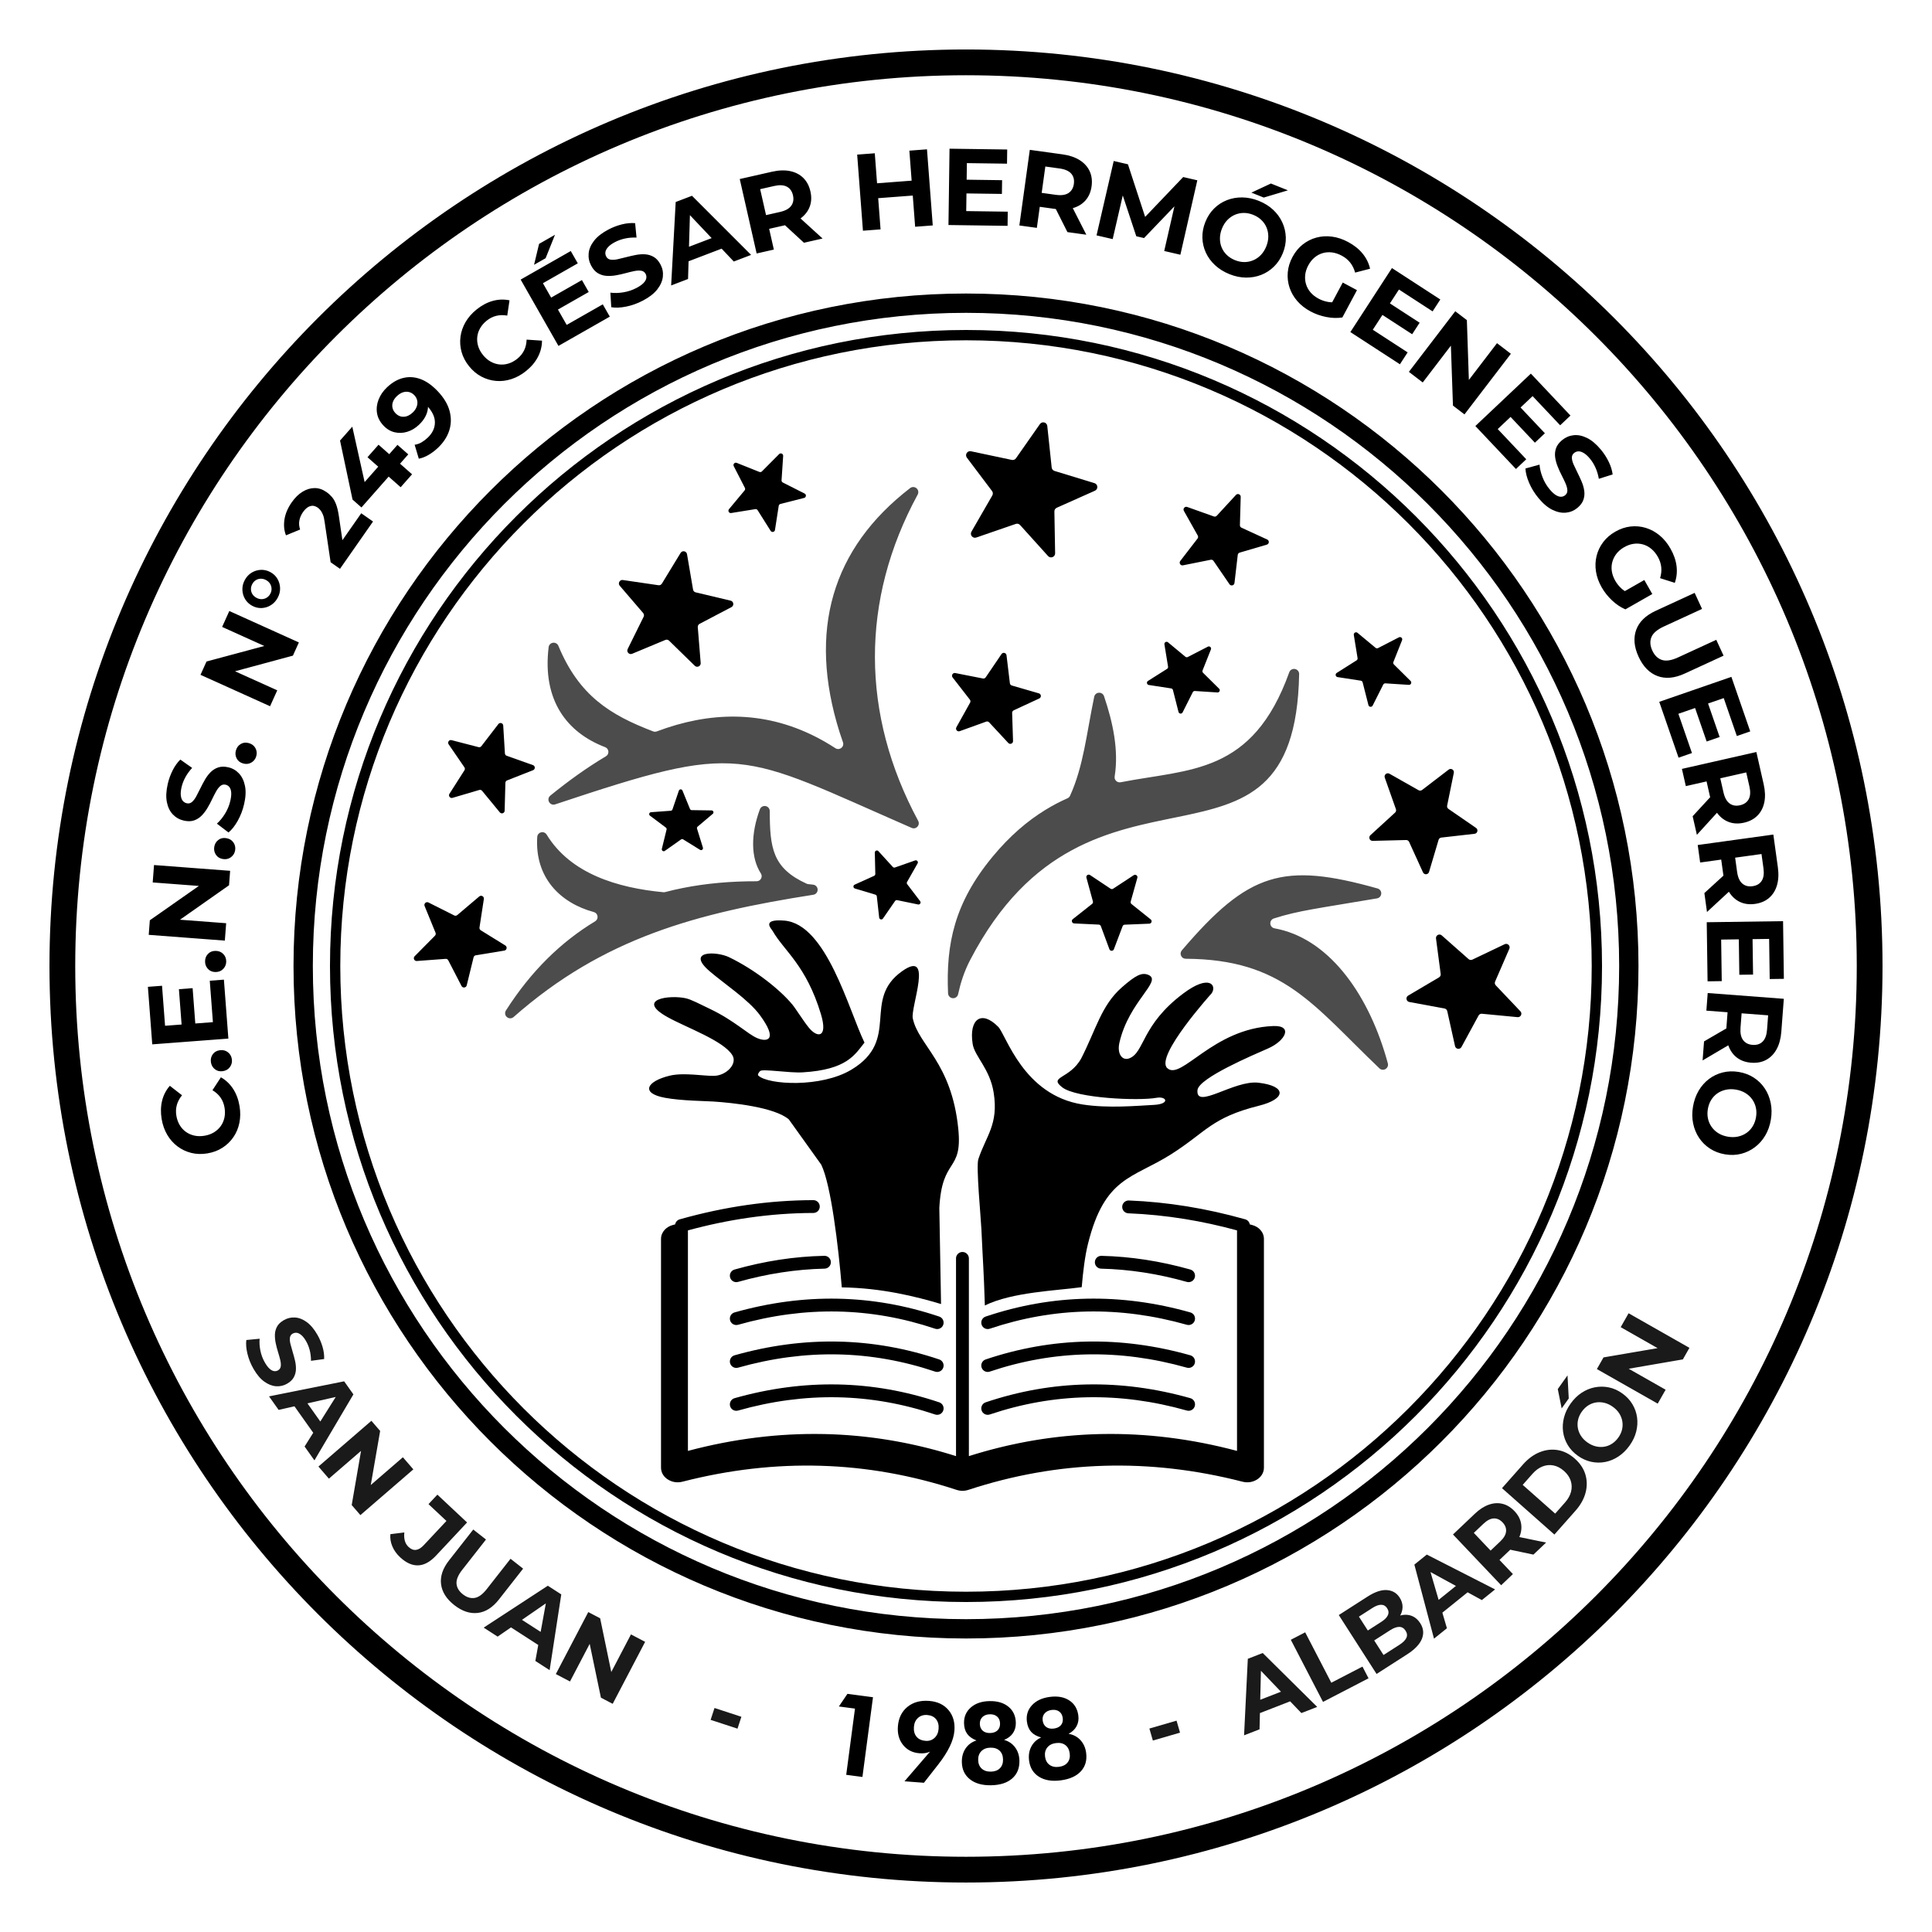 <?xml version="1.0" encoding="UTF-8"?>
<!DOCTYPE svg PUBLIC "-//W3C//DTD SVG 1.0//EN" "http://www.w3.org/TR/2001/REC-SVG-20010904/DTD/svg10.dtd">
<!-- Creator: CorelDRAW X8 -->
<svg xmlns="http://www.w3.org/2000/svg" xml:space="preserve" width="965px" height="965px" version="1.0" style="shape-rendering:geometricPrecision; text-rendering:geometricPrecision; image-rendering:optimizeQuality; fill-rule:evenodd; clip-rule:evenodd"
viewBox="0 0 357771921 357771921"
 xmlns:xlink="http://www.w3.org/1999/xlink">
 <defs>
  <style type="text/css">
   <![CDATA[
    .fil0 {fill:none}
    .fil3 {fill:black}
    .fil1 {fill:black;fill-rule:nonzero}
    .fil4 {fill:#1A1A1A;fill-rule:nonzero}
    .fil2 {fill:black;fill-opacity:0.702}
   ]]>
  </style>
 </defs>
 <g id="Capa_x0020_1">
  <g id="_1744134057040">
   <circle class="fil0" cx="178885987" cy="178885834" r="178885901"/>
   <g>
    <path class="fil1" d="M178885742 294757583c31996699,0 60965536,-12970048 81933664,-33937739 20967691,-20968128 33937301,-49936965 33937301,-81933664 0,-31996262 -12969610,-60965099 -33937301,-81933227 -20968128,-20968128 -49936965,-33937739 -81933664,-33937739 -31996700,0 -60965537,12969611 -81933665,33937739 -20967691,20968128 -33937739,49936965 -33937739,81933227 0,31996699 12970048,60965536 33937739,81933664 20968128,20967691 49936965,33937739 81933665,33937739zm83282448 -32588517c-21313319,21312881 -50758764,34496702 -83282448,34496702 -32523685,0 -61969130,-13183821 -83282887,-34496702 -21312880,-21313757 -34496264,-50759202 -34496264,-83282886 0,-32523685 13183384,-61969130 34496264,-83282449 21313757,-21312880 50759202,-34496702 83282887,-34496702 32523684,0 61969129,13183822 83282448,34496702 21313318,21313319 34496702,50758764 34496702,83282449 0,32523684 -13183384,61969129 -34496702,83282886zm-83282448 37671753c33400678,0 63639886,-13538649 85527938,-35426701 21888052,-21887614 35426263,-52126822 35426263,-85527938 0,-33400679 -13538211,-63639886 -35426263,-85527939 -21888052,-21887614 -52127260,-35426263 -85527938,-35426263 -33401117,0 -63640325,13538649 -85527939,35426263 -21888052,21888053 -35426263,52127260 -35426263,85527939 0,33401116 13538211,63640324 35426263,85527938 21887614,21888052 52126822,35426701 85527939,35426701zm88057290 -32897349c-22535941,22535941 -53669227,36474976 -88057290,36474976 -34388064,0 -65521350,-13939035 -88057291,-36474976 -22535503,-22535503 -36474976,-53669227 -36474976,-88057290 0,-34387626 13939473,-65521350 36474976,-88056853 22535941,-22535941 53669227,-36474976 88057291,-36474976 34388063,0 65521349,13939035 88057290,36474976 22535503,22535503 36474538,53669227 36474538,88056853 0,34388063 -13939035,65521787 -36474538,88057290zm-88057290 76896425c45550680,0 86789547,-18463307 116639758,-48313956 29850212,-29849773 48313519,-71088640 48313519,-116639759 0,-45550681 -18463307,-86789548 -48313519,-116639321 -29850211,-29850649 -71089078,-48313957 -116639758,-48313957 -45550681,0 -86789986,18463308 -116639759,48313957 -29850212,29849773 -48313519,71088640 -48313519,116639321 0,45551119 18463307,86789986 48313519,116639759 29849773,29850649 71089078,48313956 116639759,48313956zm120012374 -44941341c-30713625,30714063 -73146203,49711365 -120012374,49711365 -46866610,0 -89298750,-18997302 -120012375,-49711365 -30713625,-30713187 -49711365,-73145764 -49711365,-120012374 0,-46866172 18997740,-89298750 49711365,-120011937 30713625,-30714063 73145765,-49711365 120012375,-49711365 46866171,0 89298749,18997302 120012374,49711365 30713625,30713187 49711365,73145765 49711365,120011937 0,46866610 -18997740,89299187 -49711365,120012374z"/>
    <path class="fil2" d="M169939264 91586731c-10621176,19533486 -10524804,40707502 88926,60414458 194060,360523 140617,785440 -137112,1086386 -277292,300947 -695638,388121 -1070616,223849 -32353280,-14133095 -31209508,-15953668 -66018546,-4352554 -435431,145436 -902840,-37235 -1124498,-440249 -221219,-403014 -125723,-894516 230419,-1184511 3336257,-2717280 6778524,-5183552 10298766,-7283606 317154,-189680 487559,-522604 455581,-891012 -31978,-367969 -257141,-666288 -602769,-798581 -7123714,-2722537 -11649301,-8715621 -10463037,-18512808 52129,-430612 376730,-760909 807342,-820485 430174,-59576 832312,171719 998774,572981 3834330,9246548 9603566,12810157 17555650,15842401 223410,85422 443753,85860 668478,876 1213861,-457771 2432979,-863852 3656916,-1213423 9681978,-2768532 19663150,-2027775 29414342,4322327 346067,225163 777117,205012 1100404,-51691 322850,-255388 440687,-670668 300947,-1057912 -215963,-596198 -426232,-1220870 -631681,-1874016 -5904597,-18782652 -1404855,-34019656 13067735,-45179207 356580,-275101 843264,-263273 1186264,28036 343438,291747 432802,772298 217715,1168741zm70637877 33246482c-774050,42703736 -38605694,10175671 -60890628,52880721 -1159980,2223149 -1793851,4265818 -2263012,6396974 -102068,464781 -527423,777555 -1001841,736377 -474856,-41615 -840197,-423165 -860348,-899335 -391624,-9174268 1181883,-16735603 8205282,-25254096 3225866,-3912305 6517441,-6689598 9817339,-8714307 1364991,-837568 2731735,-1547224 4094974,-2153059 219030,-97249 375417,-251884 475294,-469599 2493432,-5461281 3060280,-11562566 4473020,-18327510 88488,-422288 436307,-722359 866480,-747766 430174,-26284 810848,229105 949274,637814 1612933,4748996 2759771,9950508 1972141,14866405 -50814,313212 46873,606274 275539,827056 227791,220781 524357,308393 835817,247065 12792197,-2504383 24416528,-1396094 31220021,-20364483 157263,-441126 605398,-696952 1065360,-608464 454705,88050 775364,482741 765288,946207zm14863340 73003396c-12309018,-11748303 -17809286,-20191888 -35873522,-20293080 -375416,-1752 -696075,-208516 -852024,-550202 -155949,-341248 -103382,-718855 140179,-1004469 12354137,-14481352 18759873,-16375519 36239300,-11462250 429736,120466 710532,511215 686877,956721 -23218,445506 -343001,805152 -782812,880060 -10908981,1856932 -14540051,2251623 -19106378,3719558 -417032,134485 -681181,522605 -652269,960226 28911,437182 342562,787192 773612,865166 291747,52129 580866,112143 867794,178290 9674532,2246804 16786856,12514029 20119609,24822171 112143,413965 -58700,837130 -427546,1056598 -369284,219467 -822236,168215 -1132820,-128789zm-104823558 -32144764c-21667270,3405032 -38847941,7958216 -55509950,22645456 -354828,313212 -878747,316716 -1237517,7885 -358332,-307517 -434554,-823551 -180042,-1222185 4663575,-7310765 10222105,-12709403 16516136,-16508688 329858,-199317 499825,-555897 446382,-937884 -53444,-381550 -314527,-678553 -686439,-778869 -6272565,-1701421 -10958482,-6442971 -10478369,-13908809 26721,-417032 308831,-753899 714474,-854215 406081,-100315 812599,67023 1030314,424041 4430528,7257761 13157976,9866401 21612514,10664983 115647,10075 215963,2628 328106,-26722 1069740,-280796 2155688,-530489 3253901,-749519 4354306,-869547 8924575,-1265552 13675324,-1253724 354828,876 659717,-178728 829245,-490188 170405,-312336 156825,-665850 -35482,-963730 -1893729,-2930614 -1863503,-7328287 -180043,-11868330 160330,-431050 595322,-680306 1047837,-600141 452953,79727 776679,463905 778869,923866 26722,6775458 470475,10555030 6829777,13450600 97249,44682 186613,67899 293061,79288 303137,31541 607150,65271 912039,99440 471789,53443 826179,441125 836254,915543 10514,475294 -326792,878308 -796391,951902z"/>
    <path class="fil3" d="M259639714 118551010l-1606801 4037589c-63956,160768 -28035,333801 95059,455581l3086125 3058966c127475,126161 161206,309269 88050,472665 -73594,163396 -233047,259331 -411775,247942l-4336784 -280796c-172157,-10951 -325477,77098 -403452,231733l-1955495 3880326c-80603,160330 -243999,249256 -422289,229543 -178290,-19713 -318468,-141055 -362712,-314964l-1073245 -4211061c-42930,-167338 -174347,-286052 -344752,-312336l-4295168 -660155c-176976,-27159 -312336,-155511 -348695,-330734 -36359,-175662 35483,-346943 187489,-442878l3672686 -2322150c146312,-92430 219030,-253636 190994,-424479l-698704 -4289035c-29350,-176976 50815,-344752 206326,-433240 155511,-89364 340810,-73156 479236,41177l3343266 2775980c133170,110390 308832,129227 462152,49938l3863680 -1990101c159015,-81917 343438,-58262 475732,62642 133170,120466 174785,301385 109077,467847zm-2341863 24727112l5389877 3051518c214210,121343 466094,104258 661907,-45558l4917649 -3765554c202383,-155511 467409,-168215 683810,-32855 216839,136237 321097,379359 270282,629929l-1236202 6068868c-49501,241371 44682,475294 247941,615035l5101197 3513233c210268,145435 303574,393377 241808,640880 -62204,247941 -261083,422727 -514719,451201l-6154728 700018c-244875,27598 -438059,189679 -508148,425793l-1764940 5937013c-73156,244875 -279481,410461 -534432,427983 -254950,17523 -482741,-117838 -588313,-350009l-2567463 -5637380c-102068,-223848 -315841,-357456 -562030,-351323l-6191963 155511c-255388,6570 -476608,-138865 -572105,-375855 -95934,-236990 -37235,-495445 151131,-668040l4567640 -4183463c181795,-166024 242685,-410461 160768,-643070l-2061944 -5840640c-84983,-240932 -14894,-496759 180919,-660593 195812,-164272 459962,-187927 682058,-62642zm22206959 32411542l-2637991 6080257c-104696,241371 -58262,507711 123532,698266l4562384 4807697c187927,198003 231295,478360 111705,724111 -119590,246190 -366655,384616 -639128,358771l-6597605 -629929c-261960,-24969 -500702,101630 -625987,333801l-3162347 5824431c-130541,240057 -384178,367970 -654898,329859 -270720,-38111 -478360,-230419 -537936,-496759l-1439900 -6469692c-57386,-257141 -251446,-444630 -510339,-492817l-6517002 -1206852c-268968,-49501 -468285,-251446 -516034,-520414 -47310,-268968 70966,-526547 306642,-665850l5707469 -3368673c226915,-133608 345191,-376292 311022,-637813l-866042 -6570446c-35045,-271159 94620,-523481 335991,-651832 241370,-128351 523042,-95497 728054,85860l4967150 4387160c197564,174785 464780,212020 702646,98125l5981695 -2853516c247065,-117838 526985,-72280 723235,117838 196689,190118 251884,467409 143684,718417zm-68886518 -13131255l-1230946 4388913c-49062,173909 7447,350885 149378,464780l3556601 2850450c146749,117837 202383,304889 143683,483179 -58700,179166 -214211,296566 -402138,304013l-4554937 185737c-180480,7008 -331172,115647 -395129,285176l-1612495 4264065c-67023,176100 -227790,286053 -415718,285615 -187927,-438 -347380,-112143 -413089,-288681l-1583583 -4274579c-63081,-169529 -212897,-279482 -393815,-287805l-4553185 -215963c-188365,-8323 -342562,-127037 -400386,-306203 -57823,-179166 -876,-365779 146750,-482303l3575875 -2827232c142369,-112581 200193,-289119 152007,-463466l-1201596 -4397236c-49501,-181356 15332,-365341 168215,-475294 152006,-109953 346942,-113457 503767,-9637l3793591 2527600c150692,100315 336867,100753 487997,1314l3810675 -2502193c157263,-102943 352199,-98125 504206,13142 151568,110829 215087,295252 164272,476608zm13624070 -42296779l-1548100 3889525c-61328,155073 -26721,322412 91554,438935l2973982 2947261c122657,121780 155511,297442 84546,455143 -70966,157701 -224286,249694 -396444,238742l-4177767 -269844c-166463,-10952 -314527,74032 -389435,222972l-1883653 3738395c-77975,154196 -235238,239618 -406957,221219 -171719,-19274 -306641,-136674 -349571,-303574l-1034257 -4056864c-41178,-161206 -167339,-275977 -332049,-300947l-4137904 -636499c-170405,-26284 -300509,-149378 -335553,-318469 -35483,-169091 34168,-334239 180042,-426669l3538640 -2237167c140617,-88926 211144,-244437 184423,-408709l-673735 -4132210c-27598,-170405 49063,-332049 198879,-417908 150254,-85422 328544,-70090 461276,40301l3221485 2673912c128351,106448 297442,125285 445506,48624l3721749 -1917384c153758,-79288 331172,-56071 458647,60452 127913,116086 168653,290434 104696,450763zm-4391978 -26380784l4932981 1758368c195812,70090 403014,18837 544069,-134046l3549154 -3851414c146311,-158577 364903,-207202 565534,-126161 199755,81479 322411,268968 316278,484931l-148064 5234805c-6132,208078 106449,389434 295690,476170l4759510 2185476c195813,90240 310584,283424 294814,498949 -15770,215087 -156825,389872 -363589,450324l-5024536 1476697c-199755,58700 -337305,222096 -361836,428421l-607150 5201512c-25408,214649 -173033,382426 -382864,434555 -209830,52129 -419222,-28036 -541002,-206326l-2957774 -4321890c-117400,-172157 -314527,-252321 -518662,-211582l-5134927 1029438c-211582,42492 -417470,-46872 -531365,-230418 -113895,-183109 -102944,-406957 28912,-578238l3196516 -4147980c127475,-164710 142807,-377169 40739,-558963l-2565711 -4565450c-106010,-188366 -84983,-411338 54319,-576486 139303,-165148 355704,-223410 558964,-150692zm-25912500 -15000452l814790 7690562c32416,305766 232609,548888 526547,638690l7395748 2260384c305327,93307 509901,353076 529614,671545 19274,318469 -151569,601455 -443316,731558l-7061948 3150958c-280796,125285 -449886,391187 -444630,698704l135799 7732616c5694,318469 -178729,593570 -475294,710970 -296566,116961 -618540,41177 -832312,-195375l-5179609 -5742952c-205888,-228667 -510777,-307079 -801210,-207202l-7312079 2518839c-301823,103820 -620292,14018 -823551,-231733 -202821,-246189 -230857,-576048 -71404,-852463l3861052 -6700987c153758,-266778 134484,-580866 -50377,-826179l-4654814 -6176193c-191870,-254512 -205450,-585247 -33731,-854215 171281,-268968 476170,-397320 788944,-331173l7565278 1601544c300946,63956 594008,-52129 770107,-304013l4435347 -6335208c183109,-261521 493254,-375855 802524,-295690 308832,79727 524357,329858 558525,647013zm-7548631 42459299l623358 5179609c24969,205888 162520,367969 361836,425355l5010518 1453480c206764,60452 347381,233485 363589,448134 16208,214649 -96373,406957 -291309,497635l-4733665 2193799c-187927,87174 -299632,268092 -293061,475732l166024 5214215c7009,215087 -114333,402576 -313650,484055 -198879,82355 -417032,34169 -563344,-123532l-3549153 -3823817c-141055,-152006 -347381,-202383 -542317,-132293l-4908012 1769758c-202383,73155 -417908,15332 -557211,-148064 -139741,-164272 -161206,-386368 -56948,-574296l2539866 -4557127c100753,-181356 84545,-392938 -42054,-557210l-3199582 -4120383c-131856,-170405 -144122,-393377 -31102,-576485 113019,-183109 317592,-272473 528737,-230857l5119156 1007097c203698,39864 399510,-40739 516472,-212458l2930176 -4316195c121342,-177852 329420,-258455 538812,-207202 208954,50377 356580,217277 382864,431050zm-23723081 36280916l2662084 2918349c105572,116085 261959,155511 409585,103382l3727881 -1306730c153759,-54319 316717,-9199 421413,115647 104258,125723 119152,293500 38549,434993l-1952866 3433944c-77975,136236 -67023,297004 28035,421851l2395307 3141320c98563,129666 106448,298756 19274,436307 -86297,137988 -241808,204573 -401262,171719l-3869374 -796829c-153759,-31541 -302699,28474 -392501,157263l-2247242 3249083c-92869,134046 -251008,193184 -409147,153759 -157702,-40302 -268969,-167339 -286929,-329421l-438497 -3925884c-17084,-156387 -120028,-279919 -270720,-324601l-3783953 -1134135c-156387,-46434 -261960,-178728 -272911,-340810 -10513,-162958 75784,-307955 224724,-374978l3598216 -1630018c143245,-64832 229105,-201069 225162,-357894l-91116 -3949101c-3942,-163396 89364,-304451 240495,-364903 151130,-60890 315840,-23217 425793,97687zm-17637567 -73190446l-298318 4506312c-12265,179166 78851,339057 239181,420098l4030142 2038726c166024,84108 258016,254075 237428,438935 -20589,185737 -147188,331173 -327669,376731l-4377960 1108727c-174348,43806 -297880,180042 -325478,357894l-693447 4462507c-28912,183984 -162082,323725 -344753,361398 -182232,37673 -360084,-37673 -459086,-195374l-2407133 -3821188c-95935,-152006 -263274,-227353 -440688,-198879l-4459001 719293c-183547,30226 -357895,-53443 -450325,-215087 -91992,-162082 -75346,-354390 43806,-498073l2890313 -3470303c115209,-137550 134922,-320659 53005,-480112l-2061505 -4018315c-85422,-165148 -59576,-357018 65708,-495006 125285,-137989 313212,-180919 486684,-111705l4193538 1676451c166900,66585 346505,29350 473542,-97687l3184250 -3203087c130980,-132294 321097,-167338 490626,-90678 169967,77098 269406,242685 257140,428422zm-17805781 18189520l1119241 6556428c44244,261083 229105,458210 486683,519538l6471445 1536711c266778,63518 456895,275539 491064,548011 34169,272035 -97249,523919 -340372,651394l-5889702 3090068c-234800,123094 -364903,360084 -343438,624234l537498 6629583c22341,273349 -120466,519976 -368846,636500 -248379,116086 -528737,68775 -724987,-122657l-4759072 -4646929c-189680,-184422 -455143,-235675 -699580,-134046l-6138520 2560893c-253636,105134 -531803,45558 -719293,-154197 -187927,-200193 -229543,-481865 -108200,-728054l2949012 -5961982c117400,-236990 83670,-505958 -88487,-706151l-4331965 -5047315c-179166,-208078 -208078,-491502 -75784,-731558 132293,-240494 387244,-367093 658840,-327668l6581398 961977c261959,38987 506834,-76660 644384,-302260l3461980 -5679872c142369,-234362 402576,-349571 671982,-298319 269406,52129 468723,255389 514719,525671zm4774843 48084414l-2807082 2374279c-111705,94183 -153759,237866 -110391,377607l1085510 3512356c44682,144560 -2628,294814 -122656,387245 -120028,93306 -276853,101191 -406081,21026l-3125112 -1936220c-123971,-76660 -273787,-72280 -393377,11828l-3004646 2118014c-123971,87612 -281672,88488 -406519,3067 -125723,-85422 -181794,-232171 -145435,-379797l875679 -3570619c35045,-141493 -15770,-282548 -132732,-370159l-2943317 -2203437c-120905,-91116 -170405,-240056 -127914,-385930 42054,-145435 164272,-243998 315841,-255388l3666115 -270720c145874,-10514 264588,-102068 311460,-240495l1186263 -3479502c49063,-143683 175662,-237428 326792,-241370 152007,-4381 283863,81041 341248,221658l1389961 3403279c55634,135361 179166,219906 325478,221658l3675752 53005c152007,1753 279482,93307 330735,236552 51253,142369 10075,294376 -105572,392063zm-38809392 -16345293l313212 5156830c12265,205012 138426,373226 332486,442001l4867273 1730333c201069,71404 330297,250570 333363,463905 3504,213334 -119152,396443 -317593,474855l-4807258 1891101c-191432,75346 -311898,247941 -318031,452953l-141055 5164276c-5695,213335 -136675,391625 -338620,460838 -201507,68776 -413965,8323 -549764,-155511l-3284127 -3988088c-130104,-158139 -331611,-220344 -528738,-162082l-4954446 1461365c-205011,60452 -414842,-8761 -542755,-179166 -128351,-170405 -136674,-391187 -22341,-570791l2777732 -4356496c110829,-173033 106886,-383302 -9200,-552830l-2920538 -4261438c-120905,-175223 -119152,-396005 2628,-570790 122656,-174786 329858,-251008 536184,-197565l5001319 1295778c198441,51253 397757,-16646 522604,-179604l3150082 -4094975c130103,-169090 340372,-236113 544069,-173909 203697,62642 340810,236114 353514,449010zm-13845291 32764617l4770024 2399249c189241,95497 405204,69651 567724,-67461l4074824 -3450152c168215,-141931 395568,-163834 587437,-56510 192746,107763 293062,312774 259769,530490l-808218 5277734c-32417,209830 58699,407394 239180,519099l4540480 2809710c187490,115648 278606,325040 235676,541441 -42930,215963 -206764,374541 -424479,410023l-5269411 862538c-209392,34169 -368407,181795 -419222,388121l-1268619 5186179c-52567,214211 -223410,365779 -442439,391625 -218592,25845 -420099,-81041 -521290,-276853l-2448750 -4744617c-97249,-188803 -286928,-295251 -498949,-279481l-5324606 396005c-219906,16646 -416156,-99439 -509025,-299632 -91992,-199755 -52129,-424479 102506,-581742l3755917 -3794467c149379,-150692 191870,-364027 111267,-560715l-2021642 -4941743c-83669,-203697 -34606,-427107 127476,-576486 161205,-149816 388120,-181794 584370,-82355z"/>
    <path class="fil3" d="M182378385 241748949c-209830,-6645792 -351761,-7772917 -639128,-14109002 -95058,-2093921 -1009725,-11636159 -569038,-12976619 1427196,-4338098 3769935,-6422382 2843878,-12304637 -704836,-4478277 -3536011,-6717634 -3896972,-9053802 -715350,-4614075 1641845,-6301916 4723590,-3168042 1503856,1529702 4635539,12681806 15639141,14394178 4773966,742072 10098134,235238 13182945,77098 3085249,-158139 2387859,-1661557 484055,-1313300 -3267481,597074 -14828294,95497 -17441316,-1943668 -2612583,-2040040 1383829,-1486772 3516299,-5350889 2729107,-5325483 3725692,-9820405 7494750,-13132131 2591995,-2277468 3741900,-2858334 4963208,-2326531 2618278,1142458 -3604349,4842304 -5376735,12511401 -495883,2147803 551078,3399337 1783338,2947699 2895569,-1062293 2205626,-6157357 10034615,-12025156 4846246,-3631946 6237521,-1523131 5268097,-47310 -3504,5695 -10535317,11671642 -8245583,13855803 2568778,2450502 8436139,-7355885 19645190,-7781240 3705103,-140179 2268708,2721222 -930437,4136152 -2678730,1184073 -12883313,5476613 -13105409,7729112 -366655,3705102 6779838,-1904242 11295788,-1369372 5264592,622919 5151573,2999389 77536,4264941 -8823383,2199494 -9787988,4897061 -16311562,9021386 -7103125,4490980 -12259517,4094975 -15357031,16620831 -538813,2179344 -899335,5074913 -1141144,7954274 -4721837,653146 -12860096,901526 -17938075,3388824zm-26494241 -3351589c-624672,-7537242 -2001492,-19068705 -3810237,-22730877l-5997027 -8374811c-2665150,-2270897 -10409156,-3074735 -13958747,-3309097 -1380324,-91116 -5952783,-131417 -8975389,-691257 -4615827,-853777 -3387072,-3074735 905467,-4102422 2603823,-623357 6449542,111267 8251278,37674 2257756,-91993 4273703,-2238920 3334067,-3799724 -1631332,-2710708 -8564052,-5145440 -12032165,-7083850 -6018491,-3364731 501140,-4132210 3391453,-3481693 1019363,228229 2514020,1027687 4504559,1982655 4559756,2186352 6946301,4651748 8737524,5403019 1790785,751271 3949101,433240 465218,-4290787 -2093045,-2838184 -6654991,-5833193 -9279840,-8091387 -4502370,-3872441 1274752,-3722186 3573247,-2616526 4864644,2340549 9497993,6064050 11729027,8768188 682496,826617 2008062,2988876 3060280,4289035 1580955,1953304 3571932,1913441 2238919,-2504821 -2741373,-9085780 -6850365,-11727714 -8943411,-15406095 -231733,-406956 -2178905,-2263012 2170582,-1913003 7810153,628177 11914765,16573083 14838370,22592013 -1792099,2244614 -3234189,5008328 -11425891,5505962 -2545122,154635 -7466714,-700894 -7909592,-232171 -276415,291309 -514281,661031 -309707,848082 1859560,1701421 11612942,2253813 17214839,-1106975 9235596,-5539693 1857808,-12907406 9409944,-18249534 5879189,-4159370 1532330,6664628 1964256,8736647 1046523,5021469 7191613,8123365 8426939,20473122 817418,8179874 -3033119,5122223 -3511918,14678478l318469 17756280c-4665766,-1395217 -10988270,-2973982 -18380514,-3086125z"/>
    <g>
     <path class="fil1" d="M177034943 233036395c0,-658402 533993,-1192396 1192396,-1192396 658403,0 1192834,533994 1192834,1192396l0 36612089 42930 -13580 353076 -111267 50376 -15332 347819 -107763 55634 -17084 342124 -103820 61766 -18836 336429 -100316 67899 -20151 330297 -96811 73594 -21464 325039 -94183 78851 -22779 319345 -90678 85422 -23656 313212 -87611 91116 -24970 307955 -84545 97249 -26284 301385 -81041 103382 -27597 296128 -78413 109076 -28474 289995 -74908 114772 -29788 284300 -72279 121342 -30665 278168 -69213 127475 -31540 272035 -66147 133169 -32416 266778 -63957 139303 -32854 260645 -61329 145436 -33730 254512 -58262 151130 -34169 249256 -56071c530489,-118276 1060540,-230857 1591906,-339058l10513 -2190 180919 -36797 219905 -43806 187051 -37235 213773 -41615 193184 -37235 208078 -39426 199317 -37235 10951 -2190 342562 -62643 53882 -10075 196688 -35483 210707 -37673 190993 -33292 216839 -37673 184861 -31540 222972 -37235 178290 -29350 229543 -37674 172595 -28035 235676 -37235 166462 -25408 241809 -37235 160768 -24531 247941 -36797 155073 -22341 402576 -56948 259331 -36359 143245 -19712 265464 -35045 137550 -18398 60014 -7447 746015 -93745 283862 -33731 119590 -14017 289557 -33293 113895 -12704 296128 -32416 107763 -11389 301822 -31541 101630 -10513 308393 -30664 95935 -9199 314088 -29788 89803 -8324 320221 -28912 83669 -7447 326792 -28035 77974 -6133 332487 -26722 71842 -5694 338619 -25408 66147 -4819 344752 -24531 59576 -3942 350886 -23217 54319 -3505 357018 -21465 47748 -2628 363589 -20589 42054 -2628 369284 -18837 35921 -1752 375416 -17522 30226 -1315 381111 -15770 24532 -876 387682 -14456 17522 -438 394253 -12704 11828 -438 399948 -10951 6570 0 405643 -9199c8299026,-166901 16677341,873927 25132755,3121608l0 -40835415c-3246017,-885755 -6472321,-1588402 -9674970,-2107502 -3498776,-566848 -6981345,-918609 -10445953,-1054846 -655774,-25407 -1166989,-578675 -1141143,-1234450 25845,-655774 578675,-1166550 1234450,-1141143 3560543,139303 7136856,501139 10725434,1082444 3574999,579113 7157007,1375067 10741643,2384792 473980,99440 843702,480113 927371,959787l430612 112144c619853,165586 1140267,483617 1518312,899773 427107,465656 666288,1047836 666288,1680394l0 42362926c0,477046 -135361,926494 -395129,1330385 -236114,369721 -572105,683810 -994394,925618 -392939,225162 -823989,368408 -1270809,424041 -427546,53443 -876994,23655 -1329509,-92868 -8632389,-2213512 -17178043,-3193888 -25635208,-2941566 -8444024,251884 -16810511,1737780 -25096834,4456373 -367093,120029 -734625,180481 -1102156,180481 -367093,0 -735939,-60452 -1101718,-180481 -8286323,-2718593 -16652810,-4204489 -25096396,-4456373 -8456727,-252322 -17002819,728054 -25635208,2941566 -452515,116523 -901963,146311 -1329509,92868 -446820,-55633 -877432,-198879 -1270809,-424041 -421851,-241808 -758280,-555897 -995708,-924742 -258016,-404767 -393815,-854215 -393815,-1331261l0 -42362926c0,-629929 239618,-1209919 664098,-1678204 377168,-416594 899773,-735939 1516560,-901963l434554 -112582c84107,-479236 454705,-859033 928247,-959349 4137904,-1165236 8255220,-2043545 12351509,-2632734 4110307,-590503 8216671,-891012 12315151,-899773 655774,0 1187577,531804 1187577,1188016 0,655774 -531803,1187578 -1187577,1187578 -3956987,8323 -7951208,303136 -11979160,881812 -3732700,536184 -7482922,1319434 -11248915,2345806l0 40835415c8455414,-2247681 16833729,-3288509 25132755,-3121608l387244 8323 18837 876 367969 9637 38111 1314 106887 3067 299194 10075 329420 11828 76222 3066 310584 12704 94621 3942 291747 13142 113895 5695 272473 13580 133170 7009 253198 14018 152006 9199 233924 13580 171281 10513 214649 14018 189679 12704 10514 876 394691 27597 176538 13142 227790 17085 158140 12265 246627 20151 138426 11389 265902 22779 119590 10514 284300 25845 100754 9200 303575 28912 81479 7885 322411 31978 62643 6571 340809 35483 44244 4380 360085 39425 24093 2629 378921 43368 5695 438 384615 45558 13142 1752 371036 45558 31978 4381 352200 44682 50815 6571 333363 43806 70089 9637 313650 43368 88926 12703 295252 41178 107324 15770 275977 40740 126599 18398 257141 39425 144997 22341 238305 37235 164272 25408 219029 35482 182671 30227 200193 32854 201945 33731 181356 31102 220344 38111 162520 28474 239180 42491 143245 25846 58262 10513 324602 59576 276415 51691 106010 19713 295252 56948 87173 17084 314089 61766 68337 13142 332487 67461 49500 10075 351324 72280 30664 6133 369721 78412 11828 2191 382425 82793 6571 1314 374541 82355 25407 5695 356142 80165 44244 10075 337305 77975 63081 14017 318031 74908 81479 19275 299632 71842 100315 24531 280358 68775 119152 28912 261521 65271 380673 96373 156826 40301 223848 58262 335553 87612 45120 11828 193622 51690 186613 49939 35483 9638 344752 93744 230857 63519 148940 41615 380235 106887 268092 76222 111267 32416 286929 83231 92869 27160 47310 13580 332049 98563 323725 96811 56072 17085 341686 103819 37235 11390 360960 111705 18399 5695 378921 119590 0 -36612527z"/>
     <path class="fil1" d="M152649517 232554968c656212,-12703 1198529,508587 1211232,1164799 13142,655774 -508586,1198091 -1164360,1210795 -2667779,56510 -5331177,297880 -7976615,702208 -2732612,417471 -5419665,1010164 -8051523,1753550 -632557,177414 -1289646,-191431 -1467059,-823989 -177414,-632557 191431,-1290083 823988,-1467497 2741373,-774488 5525238,-1389085 8340642,-1819259 2703700,-413527 5466976,-660592 8283695,-720607z"/>
     <path class="fil1" d="M203908543 234934066c-655774,-15332 -1174874,-559839 -1159542,-1216051 15332,-655774 559840,-1174874 1216052,-1159542 5444634,127913 10934389,973805 16464444,2536361 632558,177414 1001841,834940 824427,1467497 -177413,632558 -834940,1001403 -1467497,823989 -5349576,-1511741 -10643518,-2329597 -15877884,-2452254z"/>
     <path class="fil1" d="M173927353 251744140c622481,208078 958034,881812 749956,1504294 -208078,622482 -881812,958035 -1504294,749957 -5951906,-2001930 -11967770,-3064660 -18044085,-3186879 -6078506,-121780 -12232357,696952 -18460679,2456635 -632557,177413 -1289646,-191870 -1467059,-824427 -177414,-632557 191431,-1289646 823988,-1467060 6443847,-1820573 12827680,-2667779 19150184,-2540741 6323819,127475 12574920,1230069 18751989,3308221z"/>
     <path class="fil1" d="M183282101 253998391c-622482,208078 -1296655,-127475 -1504733,-749957 -208078,-622482 127476,-1296216 749957,-1504294 6177069,-2078152 12428608,-3180746 18751989,-3308221 6322504,-127038 12706337,720168 19150183,2540741 632558,177414 1001841,834503 824427,1467060 -177413,632557 -834940,1001840 -1467497,824427 -6227884,-1759683 -12382174,-2578415 -18460241,-2456635 -6076753,122219 -12092179,1184949 -18044085,3186879z"/>
     <path class="fil1" d="M173927353 259685272c622481,207640 958034,881812 749956,1504294 -208078,622482 -881812,958035 -1504294,749957 -5951906,-2001929 -11967770,-3065098 -18044085,-3186879 -6078506,-122218 -12232357,696514 -18460679,2456635 -632557,177414 -1289646,-191870 -1467059,-824427 -177414,-632557 191431,-1289646 823988,-1467498 6443847,-1820572 12827680,-2667778 19150184,-2540303 6323819,127037 12574920,1230069 18751989,3308221z"/>
     <path class="fil1" d="M183282101 261939523c-622482,208078 -1296655,-127475 -1504733,-749957 -208078,-622482 127476,-1296654 749957,-1504294 6177069,-2078152 12428608,-3181184 18751989,-3308221 6322504,-127475 12706337,719731 19150183,2540303 632558,177852 1001841,834941 824427,1467498 -177413,632557 -834940,1001841 -1467497,824427 -6227884,-1760121 -12382174,-2578853 -18460241,-2456635 -6076753,121781 -12092179,1184950 -18044085,3186879z"/>
     <path class="fil1" d="M173927353 243803445c622481,208078 958034,881813 749956,1504733 -208078,622482 -881812,957597 -1504294,749519 -5951468,-2001930 -11967770,-3065099 -18044085,-3187317 -6078506,-121780 -12232357,696952 -18460679,2456634 -632557,177414 -1289646,-191869 -1467059,-824427 -177414,-632557 191431,-1289645 823988,-1467059 6443847,-1820573 12827680,-2667779 19150184,-2540742 6323819,127476 12574920,1230946 18751989,3308659z"/>
     <path class="fil1" d="M183282101 246057697c-622482,208078 -1296655,-127037 -1504733,-749519 -208078,-622920 127476,-1296655 749957,-1504733 6177069,-2077713 12428608,-3181183 18751989,-3308659 6322504,-127037 12706337,720169 19150183,2540742 632558,177414 1001841,834502 824427,1467059 -177413,632558 -834940,1001841 -1467497,824427 -6227884,-1759682 -12382174,-2578414 -18460241,-2456634 -6076753,122218 -12092617,1185387 -18044085,3187317z"/>
    </g>
   </g>
  </g>
  <g id="_1744134061968">
   <path class="fil1" d="M44359599 204835038c179166,1075873 169967,2104435 -28036,3085687 -198003,981690 -565972,1865255 -1103909,2651133 -537498,785439 -1212547,1440775 -2026460,1965570 -813476,524795 -1744351,874366 -2793502,1049151 -1048713,175224 -2043545,146312 -2982743,-85859 -939636,-232172 -1791661,-636500 -2556512,-1211671 -763975,-575172 -1399598,-1291836 -1904242,-2149556 -504206,-857281 -847206,-1830648 -1029000,-2919224 -201070,-1208605 -174348,-2335730 81040,-3381815 255827,-1045647 732873,-1968199 1432453,-2767218l2257318 1753111c-464343,568601 -784126,1168304 -958911,1797356 -174786,629929 -205012,1290522 -89802,1980903 108200,650517 314088,1230069 617663,1739094 303575,509024 686876,929561 1152095,1261609 465218,331611 987823,561592 1568689,690381 581304,128351 1203786,137113 1867445,26722 663659,-110829 1249782,-321097 1757492,-631243 508149,-310146 927809,-697390 1259858,-1162170 332048,-464343 558525,-987385 680743,-1566937 121343,-579990 127914,-1195025 19713,-1845981 -115648,-690380 -357456,-1304977 -727616,-1843790 -369284,-538812 -873051,-1000526 -1509989,-1385580l1566499 -2390926c920361,529176 1674699,1245840 2262574,2151308 587437,905468 983442,1968637 1187140,3189945zm-1423254 -8681890c73594,532680 -46434,1014983 -360960,1446033 -314089,431050 -757842,686000 -1331261,764851 -573419,79726 -1063169,-45997 -1469250,-377607 -406081,-331173 -645699,-763975 -719293,-1296655 -75784,-547135 37235,-1031190 339058,-1453479 301822,-422727 739443,-673735 1312862,-752585 573420,-79289 1068864,42491 1487649,365341 418346,322411 665849,756966 741195,1304101zm-9290353 -6186706l-514282 -6785971 2537238 -192308 514281 6785533 -2537237 192746zm5781063 -681182l-581304 -7671726 2617402 -198440 827055 10913362 -14094545 1068425 -807781 -10651402 2617840 -198441 561592 7409329 8859741 -671107zm2465396 -11213432c-7447,538374 -198879,997022 -574295,1375505 -375855,378483 -852901,563782 -1432015,555459 -578676,-7885 -1043894,-205888 -1395218,-595322 -351323,-388121 -523480,-852025 -516033,-1389961 7885,-552393 192308,-1014107 554583,-1385581 361836,-372788 832750,-554582 1411425,-546259 578676,7885 1050466,203259 1415807,585247 364903,381987 543193,848520 535746,1400912zm-255388 -3886021l-14094984 -1068863 204573 -2698005 10778878 -7546441 -99001 1308482 -10148511 -768794 244436 -3221923 14094546 1068426 -203259 2677854 -10779754 7567030 99001 -1308920 10148511 769231 -244436 3221923zm1905118 -16715014c-88488,530927 -346943,955407 -775365,1272561 -428421,318031 -927808,429298 -1498599,333801 -571229,-95497 -1000965,-360960 -1290084,-798581 -288680,-437183 -388996,-921676 -300508,-1452604 91116,-544507 343438,-972929 756966,-1285703 413965,-313650 906782,-422726 1477573,-327230 571228,94621 1007973,359209 1311548,792011 303137,432364 409585,920800 318469,1465745zm1660243 -8548282c-254074,1101718 -645699,2122834 -1173998,3065537 -527861,941826 -1099528,1666376 -1714124,2174086l-2149994 -1636588c555459,-493693 1060979,-1112232 1516122,-1856932 455144,-744700 778431,-1529702 968987,-2356319 144997,-629929 200193,-1152095 165148,-1568251 -35483,-415718 -143683,-741195 -323726,-975995 -180918,-235676 -415718,-386368 -704398,-452953 -366656,-84545 -692133,-7885 -975558,230857 -283424,238304 -547573,578676 -794639,1018487 -246627,440249 -498072,931751 -754337,1473630 -256264,541879 -542317,1076311 -857281,1605048 -315403,527861 -671983,994832 -1069740,1400475 -397320,405642 -866043,701770 -1406607,888383 -540565,185737 -1178379,193622 -1912566,24093 -787192,-181794 -1455669,-560277 -2006748,-1136763 -551078,-576047 -920799,-1338270 -1109603,-2286667 -188365,-948836 -133170,-2072457 166901,-3370864 199755,-865604 498073,-1695288 895392,-2487736 396881,-792011 873052,-1463555 1427634,-2012443l2193361 1542844c-515595,558087 -936132,1138077 -1261610,1739970 -325477,601455 -558963,1210795 -701770,1827143 -141931,616787 -186613,1138077 -133608,1565185 53881,426669 175662,751709 366217,975557 190118,223410 435869,370598 737254,439811 354389,81917 673296,3067 956282,-235237 282548,-239180 544507,-579114 785002,-1020678 239618,-442439 491064,-933065 753899,-1473630 262835,-540565 545822,-1076311 848520,-1607238 301823,-531365 651832,-999650 1049151,-1405731 397320,-405643 866919,-701332 1407484,-887507 540126,-185737 1170931,-195813 1892414,-29350 774050,178290 1432453,558525 1975208,1139391 542755,582180 911601,1347469 1106537,2297619 195812,950150 141931,2080780 -161206,3392766zm2248118 -8872883c-150254,516471 -456895,907658 -919485,1172683 -463028,264588 -972053,316279 -1528388,154197 -555459,-161644 -951026,-476170 -1186263,-944893 -235238,-468285 -277730,-961101 -127037,-1477573 154196,-530051 455581,-926056 903715,-1188015 447696,-262836 949712,-312774 1505171,-150693 556334,161644 958472,475294 1209042,941389 249694,465219 297880,962415 143245,1492905zm2561331 -9266261l-12882875 -5816984 1113546 -2465396 12707651 -3413355 -540126 1196339 -9275460 -4188281 1329509 -2944632 12882875 5816984 -1105223 2447435 -12715974 3431754 540126 -1196339 9275460 4187843 -1329509 2944632zm1419749 -20098143c-311460,581742 -727616,1038200 -1248906,1370248 -521290,331611 -1088138,512967 -1699669,544070 -612406,31102 -1203348,-106011 -1773262,-410462 -569915,-305327 -1011040,-721483 -1324690,-1248030 -313651,-526546 -479675,-1100404 -498949,-1721571 -18399,-620730 127913,-1222185 439373,-1803051 311021,-581742 728930,-1033819 1252848,-1356668 524357,-323288 1091643,-498949 1704487,-530489 611969,-31103 1202910,105572 1772387,410899 569476,304889 1008411,718854 1316367,1242335 307079,524356 472227,1092957 494130,1708430 21903,614596 -123094,1212985 -434116,1794289zm-1371124 -733749c165586,-308393 240932,-627300 225600,-955844 -14894,-328982 -108639,-631243 -281234,-906782 -173471,-275977 -420098,-499387 -740320,-671106 -320659,-171720 -646575,-254951 -978185,-248380 -331611,5695 -634747,94621 -911163,268092 -275539,173033 -495882,413966 -661031,722359 -171719,320221 -253198,643071 -243998,968549 8761,325477 99877,626424 272472,901963 173472,275539 426232,502892 758718,680743 320221,171282 643071,252760 968111,244437 325477,-9637 629490,-99001 911162,-268092 282110,-170405 508586,-415280 679868,-735939zm12900835 -4616265l-1738218 -1214737 -1099528 -7418528c-73594,-576485 -179604,-1036447 -317593,-1379447 -137988,-343001 -290871,-617663 -458209,-824427 -167339,-207202 -339058,-372788 -515596,-495883 -463904,-323726 -929123,-415280 -1397846,-274225 -467847,141055 -913352,515157 -1337394,1121869 -339495,486245 -559839,1001403 -661468,1546348 -101192,544945 -53882,1099528 143245,1663748l-2622659 1074996c-353952,-904153 -445944,-1888472 -277729,-2952955 168652,-1064483 615910,-2115386 1340460,-3152710 601017,-860786 1267742,-1516122 2000177,-1965132 732873,-448573 1478011,-675487 2235853,-678991 758718,-4381 1490714,240494 2196865,733310 375417,261959 714912,569477 1019363,921238 304451,352199 562468,812161 774050,1378133 211583,566849 382864,1297969 512529,2193361l902840 6148157 -1335204 -169090 4567641 -6539344 2185038 1526197 -6116617 8758112zm3972756 -11363248l-1650606 -1456546 -2316017 -10928256 2270897 -2574472 2409324 10822245 -1403541 889260 7359828 -8344584 1999301 1763187 -8669186 9829166zm7262141 -3745842l-2226215 -1963818 -1932716 -1838971 -1983531 -1749608 2043983 -2317769 6208609 5477050 -2110130 2393116zm-2521029 -18507113c949274,-896269 1951114,-1473192 3005522,-1728143 1055284,-255826 2122396,-184861 3201335,212459 1078939,397757 2145612,1153847 3199582,2270021 1117926,1184073 1842476,2397497 2173648,3640270 331173,1242335 308832,2449187 -67023,3618805 -376730,1170931 -1083319,2245490 -2120643,3225427 -538374,508149 -1112231,939637 -1722447,1293588 -610217,353514 -1207291,584371 -1791223,691696l-768794 -2578853c468285,-72718 898897,-224725 1290960,-456020 392501,-231733 764851,-513843 1117050,-846768 880937,-831873 1328633,-1764501 1343965,-2797444 15332,-1032067 -476608,-2077275 -1474945,-3134311 -166024,-176100 -356141,-367532 -569038,-573420 -212897,-205887 -440687,-398195 -683372,-576047l1228317 6133c194060,538374 262398,1081129 203698,1626951 -58700,545821 -226039,1074120 -502454,1585773 -276853,510777 -664535,1002279 -1163484,1473630 -655775,618977 -1375067,1048713 -2158317,1288331 -782811,239619 -1559490,269407 -2330911,90679 -770984,-179605 -1461365,-591818 -2071143,-1237955 -665849,-704399 -1065359,-1475382 -1198967,-2312075 -133170,-837131 -35045,-1675575 293499,-2513144 328983,-838445 849835,-1594534 1565185,-2269583zm1824077 1637464c-342562,324164 -583494,667164 -722359,1029438 -138865,362713 -173033,728492 -102506,1097338 70528,368408 253198,709217 548888,1021992 443754,470037 956721,694323 1538025,672858 581742,-21465 1136763,-282110 1665500,-781059 342124,-323287 585685,-678115 730244,-1064483 144122,-385930 178728,-766165 103382,-1139830 -74470,-374102 -251008,-707465 -528299,-1000526 -277291,-293500 -595322,-488436 -954092,-584371 -359647,-96373 -733749,-85421 -1122307,31979 -389435,116961 -774488,356142 -1156476,716664zm23908380 -4643425c-849396,684248 -1750045,1181007 -2702823,1489839 -952341,309269 -1902928,422289 -2850888,338619 -948397,-82793 -1851237,-350009 -2707204,-801209 -856405,-451201 -1617752,-1091643 -2284915,-1919575 -667164,-827931 -1130192,-1708867 -1388209,-2640619 -258455,-933065 -325040,-1874016 -198879,-2822851 126161,-948398 439373,-1852990 938760,-2713775 499826,-859910 1179693,-1636589 2039165,-2328722 954092,-768355 1949800,-1297968 2986247,-1588401 1036448,-290871 2074647,-327230 3114161,-109953l-420098 2827232c-723674,-125285 -1402227,-109953 -2036974,45996 -634310,156825 -1224375,454705 -1769758,893641 -513405,413965 -917734,877432 -1212547,1391713 -294814,513843 -472666,1054846 -533994,1623008 -60890,567724 -4819,1136325 168214,1705801 173034,569039 470914,1115737 893203,1640093 421850,523919 892764,931313 1412301,1222184 519100,289995 1062731,465657 1630456,527423 567724,60891 1134572,2191 1699230,-176099 564658,-178290 1104347,-474418 1618190,-888384 544945,-438935 961977,-951902 1250220,-1538463 288243,-586123 443754,-1251534 466533,-1995796l2850887 191870c-8323,1061854 -263711,2070704 -763974,3027425 -500264,955844 -1232698,1822763 -2197304,2599003zm4441918 -13478635l5912043 -3369549 1260295 2210446 -5912919 3369549 -1259419 -2210446zm3090067 4932982l6684341 -3810237 1300159 2280973 -9509383 5419227 -6998867 -12280982 9280716 -5288685 1299721 2280535 -6456113 3679257 4399426 7719912zm-6041270 -11130639l928685 -3876384 2947698 -1679517 -1736028 4336345 -2140355 1219556zm20152900 6631336c-1001840,525232 -2031717,894516 -3090067,1108727 -1058351,213335 -1980465,252322 -2766342,116962l-161206 -2697567c737253,99877 1534958,79727 2397058,-60452 861662,-140179 1667253,-407395 2418524,-801648 572105,-300071 1004031,-599265 1296654,-897145 292185,-297880 468285,-591817 529175,-881812 60452,-290433 21903,-566849 -115647,-829246 -175662,-333363 -445506,-530051 -810847,-589189 -365780,-59138 -796392,-38111 -1290522,61328 -494569,99877 -1031191,229981 -1609428,388558 -578238,159016 -1170056,290871 -1775891,396444 -605836,105134 -1192835,139302 -1759245,102067 -566848,-37235 -1097338,-199316 -1590592,-487997 -493692,-288243 -915105,-766603 -1265552,-1433767 -375417,-715350 -524357,-1469688 -446382,-2263013 77536,-793324 414404,-1570879 1010602,-2332225 596636,-761347 1484581,-1451728 2664712,-2070705 786754,-413089 1610305,-727616 2470214,-943141 859472,-215525 1678642,-292185 2456635,-229104l260207 2668655c-759156,-27160 -1473192,31978 -2142108,177413 -668040,145436 -1282637,365780 -1842476,659717 -560715,293938 -984757,600141 -1273875,918610 -289119,319345 -456020,623358 -501140,913791 -45558,289995 3067,571666 147188,845891 169091,321536 435869,512529 802086,571667 365341,58700 793763,35483 1285265,-70527 491940,-106010 1028124,-235676 1608990,-388558 581304,-152883 1172246,-287805 1771948,-404767 599703,-117400 1183198,-157263 1749608,-120904 566848,37235 1097337,200193 1590592,488435 493254,288681 912477,760471 1256353,1415807 369283,703523 509900,1450413 423165,2241109 -86736,790697 -427108,1569565 -1019801,2336607 -593570,767917 -1485896,1463993 -2677855,2089979zm5232614 -2805768l841949 -15452966 3018226 -1152971 10947969 10949283 -3207029 1224812 -9282469 -9813396 1207728 -460838 -395129 13509299 -3131245 1196777zm1861751 -3954357l-74909 -2629668 6791228 -2594185 1716315 2003243 -8432634 3220610zm13970137 -1966885l-3126427 -13784838 5967239 -1353602c1234012,-279920 2343177,-320659 3326619,-122657 983443,197565 1803489,615473 2458825,1253725 654898,638252 1100404,1476258 1335642,2513582 232171,1023744 189679,1961628 -127914,2814090 -317154,851587 -878308,1576136 -1681270,2171897 -803400,596636 -1822325,1034695 -3056337,1314614l-4195290 951026 1101280 -1719381 1187578 5237871 -3189945 723673zm8763806 -1987035l-4581220 -4220698 3407661 -772298 4619331 4211060 -3445772 781936zm-6681274 -3620119l-1757493 -1175312 4017439 -911163c985194,-223410 1671633,-603207 2060629,-1139829 389434,-537499 498949,-1179693 329420,-1927898 -172595,-761784 -549764,-1297530 -1131068,-1607238 -581304,-310145 -1363677,-353513 -2348434,-130103l-4017438 911162 1074120 -1838095 1772825 7818476zm26201180 -13434391l3261787 -247504 1068425 14094984 -3261786 247066 -1068426 -14094546zm-5335120 14579915l-3261786 247503 -1068426 -14094984 3261349 -247065 1068863 14094546zm6206857 -6282203l-6886724 521728 -208954 -2758457 6886724 -522604 208954 2759333zm9494927 -2923167l6804808 95058 -35483 2543809 -6804807 -94621 35482 -2544246zm161644 5818736l7692753 106887 -36359 2624849 -10943588 -152007 196250 -14133971 10681191 148502 -36797 2624849 -7429917 -103382 -123533 8884273zm9839242 2659456l1935782 -14001677 6060983 837568c1253725,173472 2305504,526109 3155777,1057913 850710,532241 1470564,1212547 1858684,2040916 388120,827932 509462,1769320 364027,2822852 -144122,1039952 -514720,1902490 -1112232,2588052 -597512,685124 -1377257,1165237 -2339673,1439462 -961977,275101 -2069828,325477 -3323553,152444l-4260561 -589189 1636588 -1220870 -735939 5320225 -3239883 -447696zm8900481 1230508l-2797444 -5564225 3460665 478360 2837746 5570358 -3500967 -484493zm-4974597 -5743391l-1230070 -1719381 4080519 564220c1000527,138426 1777205,25407 2330474,-340372 553706,-365341 882688,-927371 987822,-1687403 106887,-774050 -56947,-1407922 -491502,-1902928 -434554,-494569 -1151219,-812161 -2151745,-950150l-4080957 -563782 1653234 -1341336 -1097775 7941132zm10367102 6350978l3179432 -13773010 2635800 608464 3620119 11073691 -1396970 -322411 8008594 -8389705 2616964 604521 -3139569 13782210 -2991066 -690819 2101807 -9193104 550640 127037 -6389528 6669885 -1436395 -331611 -2917472 -8818126 668916 154635 -2120644 9188286 -2990628 -689943zm24628549 7185919c-1037324,-415718 -1928774,-968548 -2674788,-1658929 -745576,-689943 -1318119,-1470564 -1715877,-2340549 -398195,-869985 -610216,-1789033 -636499,-2756267 -25846,-968110 156825,-1938849 547135,-2913968 390749,-974243 928685,-1803050 1615562,-2485108 687314,-682058 1477572,-1198967 2372527,-1551167 895392,-351761 1847732,-521728 2857896,-508148 1009726,12704 2027337,224724 3051957,634747 1036885,415718 1922202,966358 2655951,1651482 733311,685563 1299283,1463117 1697478,2333102 398196,870423 614597,1787281 649204,2751010 34606,963730 -145874,1938849 -541441,2926234 -390749,975119 -933504,1805241 -1628703,2491679 -695638,684686 -1486334,1202472 -2372527,1550729 -886632,348695 -1831525,516909 -2835118,506396 -1004031,-10514 -2017699,-220782 -3042757,-631243zm1017173 -2594623c587875,235676 1168303,351761 1742160,350009 573857,-2190 1123183,-116086 1647978,-340372 525232,-224724 993517,-551954 1404417,-982128 411775,-429736 742948,-956721 993517,-1581831 249694,-624672 374103,-1234450 373226,-1829772 -438,-594884 -109952,-1153409 -328544,-1676013 -218591,-523043 -537498,-984319 -957597,-1384267 -419660,-400385 -922990,-717978 -1510427,-953654 -587437,-235237 -1168303,-351761 -1742160,-349133 -573419,2191 -1123183,115210 -1648416,339934 -524356,225162 -993079,552392 -1403979,982128 -411775,429736 -742948,957159 -993517,1581831 -244875,612406 -368408,1219118 -369722,1820573 -1314,601017 106886,1162608 325040,1685650 219029,522167 537498,983443 957597,1383829 420098,400385 923866,717978 1510427,953216zm3033120 -12510963l3611795 -1686089 3149206 1261610 -4474772 1340460 -2286229 -915981zm10956291 22005452c-985632,-527423 -1805678,-1169179 -2462329,-1925269 -656650,-756090 -1135010,-1588840 -1434643,-2497812 -299632,-908534 -409147,-1845104 -328106,-2809272 81041,-964606 373226,-1915632 874804,-2852640 502015,-937884 1131944,-1707991 1888910,-2309884 758280,-602331 1601543,-1029001 2529790,-1280447 928247,-251007 1892415,-311459 2891627,-181356 999212,130980 1997111,463028 2994133,996584 1103032,590942 1999301,1307168 2686177,2148241 687315,841511 1145962,1774577 1376381,2798759l-2765904 717540c-197126,-716226 -500701,-1333013 -910724,-1850799 -410462,-516909 -929999,-944455 -1559052,-1281322 -605397,-323726 -1207728,-523919 -1807869,-601017 -600141,-77098 -1177065,-34607 -1729457,127475 -552392,162520 -1057036,434554 -1513493,816104 -456458,381549 -843264,869109 -1160857,1462679 -311459,582180 -499825,1168303 -564219,1759682 -64833,591380 -12704,1165237 155072,1720696 168653,555896 448135,1060540 838883,1513931 391187,453829 882689,839759 1476259,1157352 569476,304889 1173998,509901 1812250,615473 638690,104696 1330385,74908 2075961,-91116l523042 2959526c-950588,148064 -1946296,118714 -2988438,-88050 -1042142,-206764 -2008500,-548450 -2898198,-1025058zm3451905 -671544l2506573 -4681974 2634486 1410550 -2706328 5056076 -2434731 -1784652zm11038646 -948398l5706594 3706855 -1386018 2133785 -5706594 -3706855 1386018 -2133785zm-2965220 5008766l6451731 4191786 -1429824 2201246 -9178210 -5962858 7700637 -11852999 8957429 5819175 -1429824 2201684 -6231388 -4048540 -4840551 7450506zm6679960 7797887l8589459 -11225698 2148680 1644473 438935 13150529 -1042143 -797706 6184516 -8082625 2566149 1963380 -8589897 11225698 -2132909 -1631769 -455143 -13163233 1043018 797706 -6184954 8082625 -2565711 -1963380zm20514299 6423258l4672775 4947875 -1849923 1746541 -4672774 -4947437 1849922 -1746979zm-4061682 4169444l5282553 5593575 -1908623 1802612 -7514463 -7957340 10276424 -9705634 7334421 7766347 -1908623 1802174 -5102510 -5402580 -6459179 6100846zm7546441 12777741c-721045,-870861 -1295778,-1802174 -1723762,-2793940 -427983,-991765 -657088,-1884967 -687752,-2681796l2606012 -715789c55196,741196 240057,1518313 555459,2332664 315841,813475 743824,1546786 1284389,2199932 412213,498073 794639,858595 1146400,1083320 351761,224286 675487,335991 972491,334677 296566,-438 558525,-95497 786754,-284739 289995,-240056 426669,-544945 409147,-914667 -17961,-370159 -127475,-786753 -327230,-1249782 -200631,-463466 -438059,-961539 -713160,-1494219 -275101,-533117 -526985,-1084634 -755214,-1655862 -228229,-570791 -383301,-1137639 -464342,-1700107 -80603,-562468 -31541,-1114860 148502,-1657177 180042,-542317 560715,-1053532 1141581,-1534520 622044,-515158 1329071,-816542 2121082,-905030 792448,-88050 1623008,80603 2491241,506396 868232,426231 1727266,1152533 2577100,2178905 566849,684248 1044771,1424568 1433767,2220959 388558,796829 633433,1582269 732435,2356757l-2557388 806466c-130104,-748204 -335553,-1434643 -616787,-2058877 -280358,-623796 -622920,-1179254 -1026372,-1666814 -403453,-487559 -790697,-838883 -1162609,-1056160 -371912,-216401 -703960,-316717 -997460,-301385 -292623,15771 -558525,121781 -796829,319345 -280358,231734 -411337,532680 -393377,902840 18398,369722 129227,783687 334677,1243211 205450,459524 443316,957159 713160,1494219 269844,536622 523918,1086386 762661,1648854 238742,562906 398633,1125373 480112,1687403 80603,562468 31102,1114860 -148940,1657177 -180042,542317 -555021,1049589 -1124935,1522255 -611969,506396 -1313739,799019 -2105311,877432 -791135,78412 -1623447,-93307 -2496936,-514720 -873928,-420974 -1739970,-1150342 -2598566,-2187228zm11705373 16537162c-553269,-970738 -906344,-1950676 -1060103,-2940251 -152882,-989575 -114771,-1948924 115210,-2878047 229981,-928685 635185,-1779834 1217365,-2553446 582181,-773174 1335204,-1422815 2259070,-1949800 923866,-526547 1867007,-843263 2828547,-949712 962415,-106010 1902928,-18836 2822851,262398 919486,282110 1767568,743824 2544685,1386018 775802,641756 1444280,1454356 2004119,2436922 620292,1087262 997022,2170582 1131068,3248207 134046,1078501 26284,2112320 -323725,3101895l-2724289 -864728c214649,-711408 286053,-1394780 213773,-2050992 -71842,-656650 -284300,-1294902 -637376,-1915194 -340371,-596198 -743824,-1086386 -1210795,-1470564 -466970,-385491 -977309,-655774 -1532330,-812599 -553706,-155949 -1125811,-194498 -1715438,-114333 -589628,80165 -1176627,286928 -1761435,620291 -572981,326354 -1044771,723235 -1414054,1189330 -369284,466533 -631243,979500 -784126,1539339 -153759,559840 -185737,1136325 -96373,1728143 90240,592255 301385,1180568 634309,1765377 320221,561154 722798,1056598 1206853,1485458 484055,428860 1086824,771422 1805679,1027686l-1131945 2783865c-883564,-380236 -1711058,-934818 -2482918,-1664624 -772297,-729806 -1408797,-1533207 -1908622,-2410639zm3280185 1269057l4613636 -2630106 1479763 2597252 -4982044 2839060 -1111355 -2806206zm3553096 11579650c-838445,-1822325 -986947,-3480378 -445068,-4975035 542317,-1494219 1754864,-2674350 3638517,-3541707l7189861 -3309973 1367620 2971354 -7079908 3259596c-1223060,562906 -1987911,1218680 -2295429,1968199 -306641,748642 -252322,1576136 164272,2480289 416594,905468 1009288,1484582 1777644,1738218 769669,253636 1764939,99002 2987999,-463904l7080785 -3259597 1350974 2934995 -7190738 3310411c-1882777,866481 -3568428,1020240 -5056076,459962 -1488524,-559401 -2651132,-1750483 -3490453,-3572808zm12786064 8433510l2224463 6431143 -2404506 831874 -2224463 -6431581 2404506 -831436zm-5417037 2129843l2514896 7271340 -2480727 858157 -3577190 -10343885 13358607 -4620208 3491330 10095506 -2480728 857720 -2429037 -7022961 -8397151 2904331zm656212 10206772l13784838 -3126426 1353602 5967239c279920,1234012 320660,2343177 123095,3326619 -198003,983442 -615911,1803489 -1254163,2458825 -638252,654898 -1476258,1100404 -2513582,1335641 -1023743,232172 -1961628,189680 -2814090,-127913 -851587,-317154 -1576136,-878308 -2171896,-1681270 -596637,-803400 -1034696,-1822325 -1314615,-3056337l-951026 -4195290 1719381 1101280 -5237870 1187578 -723674 -3189946zm1987036 8763369l4220697 -4580782 772298 3407660 -4211060 4619332 -781935 -3446210zm3620118 -6680836l1175313 -1757493 911162 4017439c223410,985194 603207,1671632 1139829,2060629 537499,389434 1179693,498949 1927898,329420 761784,-172595 1297530,-549764 1607238,-1131068 310146,-581304 353513,-1364116 130103,-2348434l-911162 -4017438 1838095 1074120 -7818476 1772825zm-2681796 12012451l14002115 -1936220 838445 6060545c173033,1253287 119152,2362014 -162520,3325305 -280796,962416 -767479,1743475 -1459612,2342301 -691695,597951 -1564309,970301 -2617840,1116175 -1040390,143683 -1971266,21026 -2793064,-368408 -821361,-388558 -1495533,-1009288 -2020328,-1860874 -525671,-851587 -874804,-1904242 -1048275,-3157967l-589189 -4260561 1619066 1244087 -5320664 735501 -448134 -3239884zm1230945 8900482l4596553 -4202300 478798 3460228 -4591296 4243038 -484055 -3500966zm4178206 -6346598l1321186 -1650606 564220 4080957c138427,1000526 458210,1716753 959349,2150431 502015,433678 1132820,598389 1892853,492816 773174,-106886 1339584,-436306 1697916,-989137 358770,-552830 468723,-1328632 330734,-2329159l-564658 -4080519 1739532 1227441 -7941132 1097776zm4741988 14634672l95935 6804808 -2543808 35920 -95935 -6804807 2543808 -35921zm-5811728 324164l108639 7693191 -2625287 36797 -154197 -10943588 14134409 -198879 150255 10681191 -2624849 36797 -104697 -7430794 -8884273 125285zm-2490365 9897503l14094546 1069302 -462590 6100847c-95935,1261609 -382863,2333540 -861662,3215790 -478360,881375 -1119240,1541530 -1922202,1980465 -802524,438497 -1733838,617225 -2794816,537060 -1047399,-79727 -1930964,-396443 -2652009,-950588 -720607,-553706 -1248030,-1302787 -1580955,-2246366 -333801,-943141 -452515,-2045735 -356580,-3307783l325478 -4289035 1319434 1558176 -5356147 -406519 247503 -3261349zm-679867 8960057l5381992 -3135625 -265026 3483882 -5384620 3175489 267654 -3523746zm5425798 -5319349l1640969 -1333889 -311898 4107678c-76223,1007098 84545,1775015 483179,2304628 398633,530489 980375,824427 1745226,882251 779307,58700 1401789,-143246 1869198,-608026 466971,-463466 739005,-1199405 815665,-2206065l311460 -4107678 1440338 1567374 -7994137 -606273zm-7475476 17421603c183547,-1102156 532680,-2091293 1047399,-2968287 514719,-876118 1153847,-1602420 1919136,-2177153 764851,-575171 1616876,-979062 2556074,-1212109 939637,-231733 1927459,-261959 2963031,-89364 1035571,173033 1960313,521728 2773789,1045647 813475,525232 1487648,1187139 2023394,1986159 535308,799019 905030,1692660 1108289,2682235 203259,989137 214649,2028213 33292,3117227 -184422,1102156 -531803,2084722 -1044770,2948137 -512529,862976 -1150781,1582268 -1915194,2157440 -764851,575609 -1613809,983442 -2548188,1223060 -933504,240057 -1925269,272473 -2974420,98125 -1035572,-173033 -1962943,-525232 -2782113,-1057912 -818294,-532241 -1492905,-1193710 -2022956,-1985283 -530489,-790696 -897144,-1678204 -1102156,-2660770 -204574,-982566 -216401,-2018137 -34607,-3107152zm2751886 438059c-103820,624672 -93306,1216052 31541,1776329 124846,560277 353513,1072368 685124,1537149 332487,464780 752147,852024 1260295,1161732 507273,310146 1093833,520414 1757055,631243 664097,110391 1286579,102068 1867883,-26722 580866,-127913 1103032,-354827 1566937,-680305 463904,-325040 846330,-735501 1147276,-1231822 300947,-495444 503768,-1055284 607588,-1679518 104258,-624234 93744,-1216051 -31540,-1776329 -124847,-559839 -353514,-1071930 -685563,-1537148 -331610,-464343 -752147,-851587 -1259419,-1161733 -508148,-309707 -1093833,-520414 -1757931,-630804 -650955,-109077 -1269932,-99440 -1857807,28035 -587437,127475 -1113108,353514 -1577013,678554 -463028,325477 -845453,735939 -1146838,1231821 -300946,495883 -503330,1055722 -607588,1679518z"/>
   <g>
    <path class="fil4" d="M46935823 253468778c-515157,-899774 -888383,-1830649 -1119240,-2793502 -230857,-962416 -298318,-1806117 -200631,-2529791l2465833 -238304c-66585,677678 -21465,1409236 135799,2193800 157701,784125 429735,1513493 816103,2188104 293938,514281 582619,900211 865167,1157790 282548,257578 558087,409147 825741,455143 268092,45120 519538,876 755213,-134046 300071,-171719 470914,-425794 512529,-762223 42054,-336867 8762,-730682 -99439,-1180130 -108201,-449887 -245313,-937447 -410023,-1461365 -164710,-524357 -306203,-1062293 -422289,-1613809 -116962,-551516 -168215,-1088138 -153321,-1608552 14894,-519976 145874,-1011040 393815,-1472755 247942,-462152 671545,-864290 1270809,-1207728 642633,-367531 1328633,-529613 2058001,-484931 729368,44682 1452604,326792 2170582,847644 717541,520414 1379448,1310672 1986597,2371213 404767,707027 720607,1450413 947084,2231034 226476,780621 323287,1527949 291747,2242861l-2435608 328545c-438,-696952 -79288,-1349222 -233923,-1956371 -156825,-607588 -378483,-1163485 -666726,-1666815 -287805,-502891 -583056,-881374 -884879,-1135886 -301822,-253637 -586561,-396444 -853339,-428422 -267216,-31540 -524356,22779 -770107,163834 -289119,165586 -454705,417032 -496321,753461 -42054,336868 -6133,728492 107763,1175750 113457,446821 250131,933504 410023,1460927 159015,526985 302698,1063607 430612,1608990 127475,545822 183546,1078939 168652,1598915 -14456,520414 -145873,1011917 -393815,1473631 -247065,461276 -665411,861223 -1254600,1198529 -631681,361398 -1311549,516033 -2038727,462590 -727177,-52567 -1451727,-337743 -2174962,-855529 -723235,-517348 -1390837,-1311548 -2004120,-2382602zm2883742 5113899l13910561 -2785616 1713687 2416333 -7217897 12222282 -1820573 -2567026 6589720 -10483626 685124 966796 -12082979 2736992 -1777643 -2506135zm3935521 748643l2317770 -667602 3854919 5435435 -1385581 1981779 -4787108 -6749612zm5215092 12247251l9805511 -8470745 1621256 1877521 -2062381 11884100 -786754 -910724 7060633 -6098657 1936221 2241548 -9805949 8470307 -1609429 -1862626 2050116 -11898995 786754 911163 -7059758 6098656 -1936220 -2241548zm15109528 16786418c-639566,-598826 -1115298,-1268618 -1427634,-2009376 -312336,-740320 -433240,-1492029 -362274,-2253813l2582795 -319783c-59138,586561 -26722,1102594 96811,1548100 123971,445944 352199,824427 685124,1136763 891450,834940 1826706,729806 2805768,-314526l4213688 -4498865 -3323553 -3113285 1645350 -1756178 5498515 5150258 -5744705 6133701c-1096899,1170932 -2203436,1774577 -3320048,1811374 -1116174,35921 -2233225,-468285 -3349837,-1514370zm10041625 8869379c-1446909,-1134134 -2262136,-2425094 -2445683,-3870688 -183547,-1445157 311022,-2916159 1483706,-4411692l4478276 -5709660 2359385 1850361 -4409501 5622486c-761346,971177 -1110479,1826706 -1047837,2565712 63081,739443 453829,1391275 1172246,1955057 718417,563781 1445156,787191 2178029,672858 732872,-115209 1481077,-658403 2242424,-1629141l4409501 -5622486 2330035 1827581 -4478276 5709660c-1172246,1495534 -2482918,2326531 -3930703,2492994 -1447785,166024 -2895131,-318031 -4341602,-1453042zm5449891 4172512l11877968 -7757148 2488612 1605486 -2156126 14029713 -2644561 -1706239 2220082 -12181543 994832 642195 -10199326 7033474 -2581481 -1665938zm3931579 -767918l1903366 -1481515 5599707 3613110 -550202 2354567 -6952871 -4486162zm9427466 9369643l6007540 -11481087 2197742 1150343 2448311 11810507 -1065797 -557649 4325393 -8266172 2624411 1373314 -6007540 11481087 -2181533 -1141582 -2465396 -11819706 1066674 558087 -4325832 8266172 -2623973 -1373314zm28663947 8480382l719293 -2199056 4979416 1628265 -719293 2199494 -4979416 -1628703zm81896430 3828197l-644385 -2222711 5031107 -1459174 644385 2222273 -5031107 1459612zm16888924 -965482l693885 -14169892 2761086 -1071930 10090687 9982487 -2933243 1138515 -8558357 -8948668 1104347 -428859 -293938 12386116 -2864467 1112231zm1686527 -3633698l-81479 -2410639 6211675 -2411952 1583145 1828020 -7713341 2994571zm12931499 -2555636l-5961982 -11504742 2662084 -1379447 4837923 9335473 5768798 -2990190 1124497 2169706 -8431320 4369200zm9918092 -5175228l-6997115 -10906353 5328549 -3418612c1370686,-879622 2568777,-1281322 3592521,-1204662 1023306,76222 1808745,540126 2355443,1391713 366217,571667 544069,1157352 533994,1757930 -10952,601017 -186614,1171370 -528299,1713249 -341686,541441 -829246,1016297 -1463117,1422815l-113019 -829245c685124,-439811 1364115,-717979 2037412,-834502 672420,-116524 1297530,-51253 1873140,194936 576047,246627 1067111,686000 1473630,1319871 600140,934818 699142,1900738 298318,2898636 -400824,997460 -1318119,1956371 -2751886,2876295l-5639571 3617929zm1288769 -3509728l2944633 -1889349c654022,-419660 1082443,-844577 1282636,-1273875 201507,-429736 152445,-878308 -147626,-1345717 -293499,-456895 -680743,-688629 -1161732,-695637 -480113,-6571 -1047837,200192 -1702297,619853l-3131683 2009376 -1179255 -1838533 2695377 -1729457c612406,-392939 1014106,-801210 1204662,-1223936 190993,-423165 145873,-852463 -134046,-1288332 -273349,-426231 -641319,-640880 -1105223,-643946 -463466,-3067 -1002279,192746 -1614685,585685l-2508764 1608990 4558003 7104878zm9346864 -3025235l-3635889 -13712559 2305942 -1859122 12643256 6451732 -2450063 1974770 -10869118 -5931756 922114 -742948 3475997 11891547 -2392239 1928336zm505082 -3974071l-809095 -2272211 5188370 -4182587 2063257 1261610 -6442532 5193188zm11931849 -5920366l-8920194 -9398992 4068691 -3861052c841073,-799019 1695726,-1350097 2563521,-1654986 867356,-304451 1709306,-358771 2524533,-163396 816104,195812 1558614,647889 2229720,1355354 663222,697828 1069302,1456984 1217366,2276592 148940,820485 46434,1653235 -307079,2499564 -353952,846330 -951902,1668567 -1792975,2467148l-2860087 2714213 62204 -1870073 3389700 3571056 -2175400 2064572zm5974685 -5671111l-5585689 -1180131 2322588 -2204312 5613287 1154285 -2350186 2230158zm-6959880 276853l-1934906 -102944 2738306 -2599441c671983,-637376 1034695,-1258544 1090329,-1863941 55195,-605397 -159454,-1162608 -643947,-1672947 -492378,-518662 -1040390,-764851 -1643159,-736815 -603207,28036 -1240145,360084 -1911689,997460l-2739182 2599880 -14456 -1951553 5058704 5330301zm10843711 -3989840l-9703006 -8589022 3902229 -4407749c932628,-1053093 1955495,-1803488 3069479,-2252061 1113108,-447696 2230596,-579113 3352027,-393814 1122307,184860 2177153,714912 3165852,1590153 979062,867357 1631331,1848171 1956371,2943318 324164,1095148 331611,2222711 22341,3381815 -310146,1159542 -931313,2266079 -1863941,3319611l-3901352 4407749zm144121 -3876822l1815754 -2051868c572543,-646575 947084,-1316367 1123621,-2008500 176538,-693009 154197,-1371563 -64394,-2035660 -219906,-664535 -634748,-1266428 -1244526,-1806555 -619415,-547574 -1269494,-887945 -1950676,-1021553 -681182,-133170 -1355354,-70966 -2021204,188803 -666288,258455 -1285703,712284 -1858246,1358859l-1815754 2051430 6015425 5325044zm13783962 -12612592c-594446,834064 -1280008,1508675 -2055372,2023832 -776679,515595 -1595411,856405 -2456197,1023305 -861662,166901 -1725514,157264 -2593309,-28473 -867356,-186175 -1693535,-558525 -2477223,-1117051 -784125,-558525 -1405731,-1217365 -1865255,-1976083 -458647,-759595 -748642,-1575698 -869109,-2449188 -120028,-873489 -65270,-1758368 164711,-2655075 229542,-897145 638251,-1757930 1225250,-2581919 594446,-834503 1276066,-1504295 2045297,-2008938 768356,-505520 1583583,-841950 2445245,-1008412 860786,-166901 1724200,-161206 2590681,15770 865604,177414 1696164,549326 2489927,1114860 783687,558525 1406169,1221746 1867445,1989226 460400,767917 749957,1583583 868671,2448311 119590,865166 65271,1743474 -161206,2635800 -226038,891450 -632557,1749608 -1219556,2574035zm-2091293 -1467060c336867,-472665 565534,-964605 687752,-1475820 121781,-511653 139303,-1025496 52567,-1541530 -86297,-516909 -277291,-1004907 -570352,-1463992 -294376,-459524 -693010,-868233 -1195463,-1226565 -502454,-357895 -1018487,-600579 -1548977,-728492 -530489,-127914 -1051779,-150693 -1564308,-69214 -512529,81917 -992641,266778 -1439900,554145 -447696,287366 -839321,667163 -1176188,1139829 -335991,472228 -565534,964606 -687314,1475821 -122219,512090 -139741,1025496 -53005,1542405 86297,516033 276853,1003593 571228,1463117 293938,459524 692134,868671 1194587,1226127 492378,351323 1006221,591817 1541529,723235 535747,131418 1059665,155949 1572194,74470 512967,-81479 992641,-266340 1440338,-553706 446820,-287367 838883,-667602 1175312,-1139830zm-10490635 -5404771l-721483 -3582008 1804364 -2532856 227353 4275017 -1310234 1839847zm17787382 -883565l-11265999 -6402231 1225689 -2156564 11888481 -2037412 -594446 1046085 -8111537 -4609694 1463555 -2574911 11265999 6402232 -1216490 2140356 -11898118 2053620 594884 -1046523 8111537 4609256 -1463555 2575786z"/>
    <path class="fil1" d="M156704190 328664220l1623008 -12261269 -2981867 -394691 1582707 -2337045 4733665 626863 -1954619 14763899 -3002894 -397757zm17108829 -8525503c55634,-730682 -106448,-1326442 -482741,-1783338 -376730,-458209 -920362,-713598 -1622132,-767041 -682058,-51691 -1251534,126161 -1707992,534432 -452515,409147 -706151,962853 -759594,1669004 -56509,747767 104696,1354041 484931,1812688 383302,457334 940513,714474 1681271,770546 653583,49939 1205976,-133170 1655862,-548888 446382,-416594 696514,-977309 750395,-1687403zm-1591468 4239096c-297880,128352 -600141,218592 -908972,265026 -310146,50377 -658841,58700 -1050027,28912 -1276504,-96811 -2284916,-609340 -3030054,-1538025 -741634,-928247 -1062731,-2070705 -959787,-3426935 117400,-1541967 704399,-2748820 1758368,-3614424 1053532,-866043 2393554,-1238393 4019191,-1114860 1534082,116524 2729107,678115 3585074,1682584 854653,1006222 1222623,2279659 1105661,3820750 -69213,909410 -354390,1885844 -855967,2931052 -501578,1048275 -1219556,2167516 -2153936,3359036l-2635800 3365169 -3597340 -273787 4723589 -5484498zm13717377 -2179781c860786,243123 1546786,709218 2051430,1397408 508149,691257 769232,1509989 788506,2460139 27598,1384266 -420536,2479852 -1340898,3283690 -923428,807780 -2216578,1226127 -3887773,1258981 -1647540,32854 -2959526,-333801 -3932017,-1103470 -972491,-766165 -1473630,-1822326 -1500352,-3164538 -19712,-978186 208954,-1828020 689067,-2542056 476608,-714036 1150781,-1211233 2014633,-1488086 -777555,-307079 -1350098,-716226 -1721572,-1231384 -371036,-519100 -563343,-1173998 -579114,-1966446 -23217,-1184512 396006,-2153936 1256791,-2910902 862100,-757404 2015072,-1148152 3458914,-1176626 1465307,-29350 2636238,318907 3516737,1045209 880498,721921 1335203,1712372 1360173,2964344 14456,738568 -165587,1380762 -536622,1924393 -371912,544069 -917296,961539 -1637903,1249344zm-2628791 -4744178c-575172,11390 -1030753,178290 -1368496,500263 -340810,321974 -503768,742948 -493693,1261610 10952,539689 183547,964168 522604,1269495 335992,305327 794201,450762 1369811,439373 585246,-11390 1044332,-171281 1375067,-483179 327230,-311460 487121,-739006 476170,-1279132 -10514,-539251 -183985,-963730 -523481,-1269057 -335553,-305765 -790696,-450763 -1357982,-439373zm189679 10620301c711408,-13580 1268181,-220782 1667252,-625111 398634,-400823 591380,-944893 577800,-1628265 -14018,-697389 -228667,-1240144 -639128,-1624760 -410899,-387682 -975557,-573419 -1693974,-558963 -711845,14018 -1268618,228228 -1677765,639566 -408709,412213 -608026,959349 -594884,1635712 13579,676801 230419,1212109 652269,1599791 421413,388120 993080,576485 1708430,562030zm14382351 -6999744c881812,144998 1615999,531804 2194237,1159104 581742,630805 933503,1414930 1057912,2357195 181795,1372877 -140617,2511392 -965920,3412917 -827931,905468 -2065448,1465307 -3723501,1684775 -1633521,216839 -2978362,-1315 -4030142,-658403 -1051779,-652270 -1668128,-1646225 -1844228,-2977048 -128351,-970301 3943,-1839848 401700,-2602946 393377,-762661 1008412,-1332576 1835467,-1703612 -806466,-218591 -1421501,-561591 -1847732,-1031628 -427108,-474418 -690819,-1103909 -795077,-1889787 -155511,-1174436 152882,-2184599 924742,-3032681 771860,-848521 1873578,-1365868 3305593,-1555110 1452603,-192308 2655075,23217 3611357,646137 955845,619416 1517875,1552919 1681709,2793940 97249,732873 -10076,1391275 -318031,1972579 -308832,582181 -804276,1057475 -1488086,1424568zm-3142197 -4421767c-570353,75346 -1004469,292186 -1304101,649642 -302261,358332 -417909,795077 -349571,1309358 70527,534870 289995,937446 661031,1202910 367969,266339 839758,359646 1410111,283862 579990,-76661 1018925,-286929 1312863,-633433 289995,-346505 401262,-788507 330734,-1323815 -70965,-535746 -290871,-937884 -662345,-1203785 -367093,-265902 -836254,-359209 -1398722,-284739zm1373753 10533565c704837,-93745 1235326,-361837 1587087,-808219 350885,-442439 481865,-1004469 392501,-1682146 -91554,-691257 -365341,-1206852 -816980,-1543281 -451200,-339496 -1032943,-460838 -1745227,-366656 -705712,93307 -1234888,368846 -1596286,822675 -360085,455143 -497197,1021553 -408271,1692221 88926,670669 364027,1178817 826179,1517437 463028,338181 1051341,461714 1760997,367969z"/>
   </g>
  </g>
 </g>
</svg>
